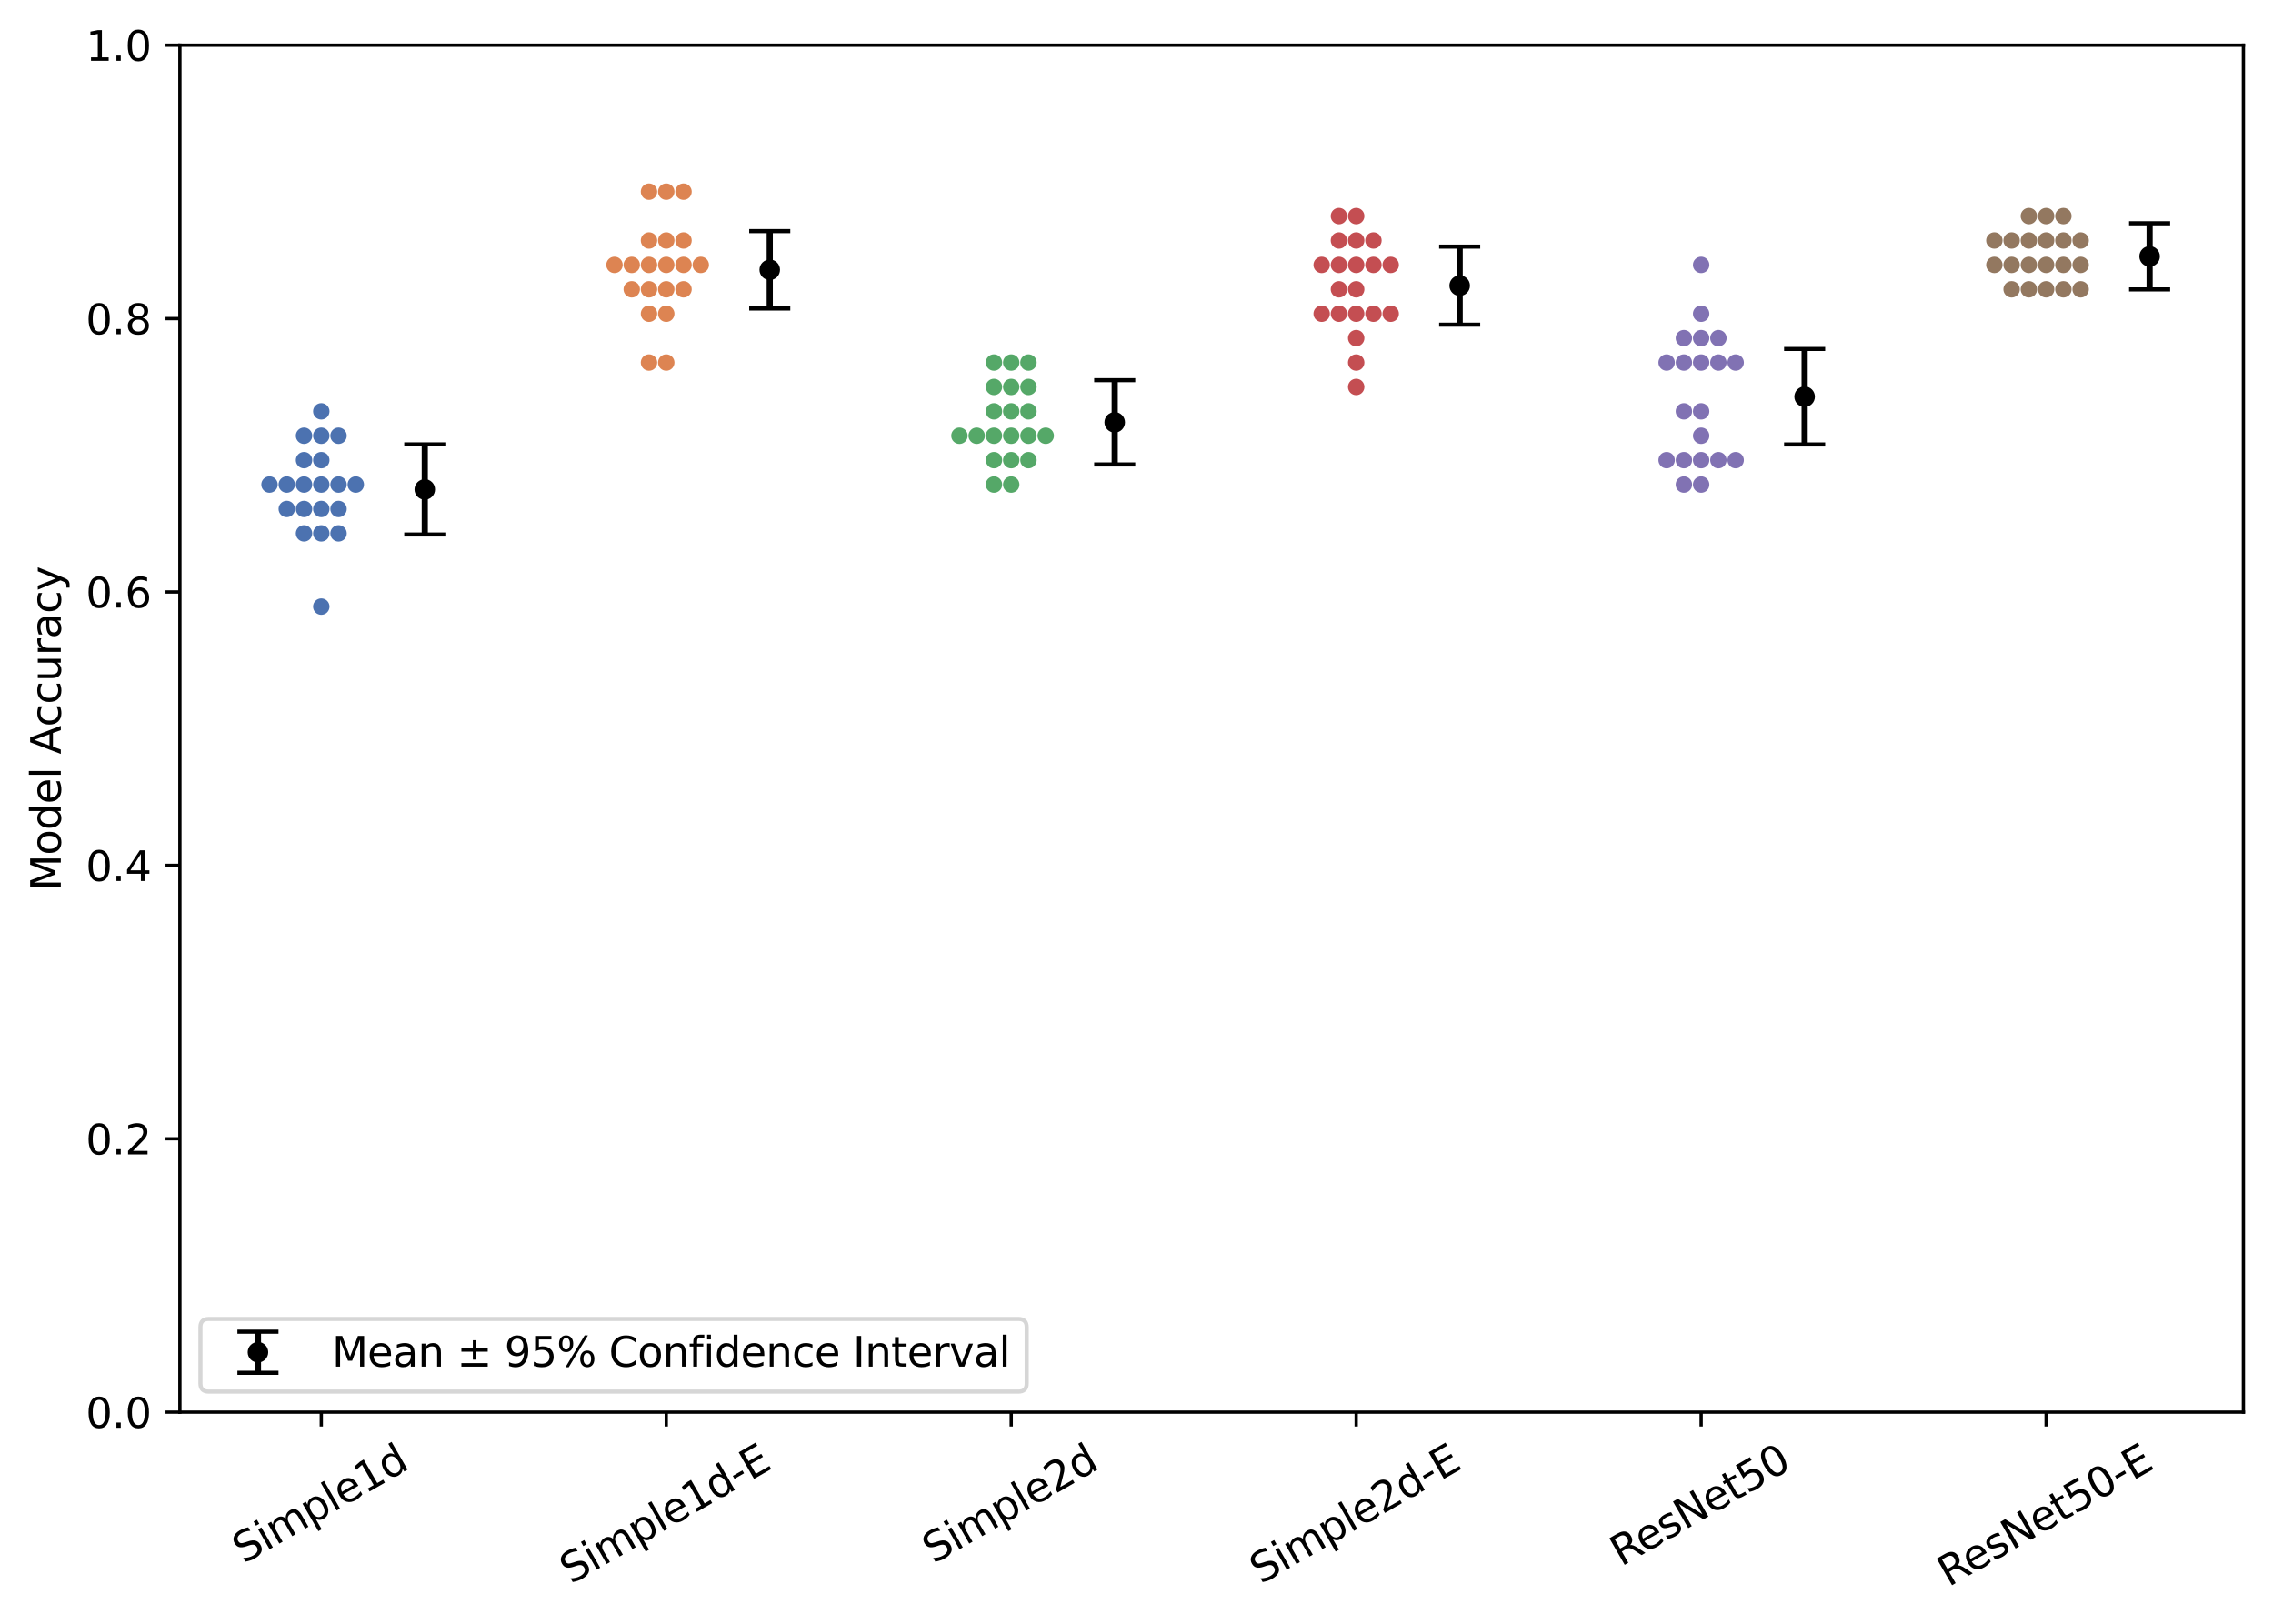 <?xml version="1.0" encoding="utf-8" standalone="no"?>
<!DOCTYPE svg PUBLIC "-//W3C//DTD SVG 1.1//EN"
  "http://www.w3.org/Graphics/SVG/1.1/DTD/svg11.dtd">
<svg xmlns:xlink="http://www.w3.org/1999/xlink" width="553.181pt" height="395.254pt" viewBox="0 0 553.181 395.254" xmlns="http://www.w3.org/2000/svg" version="1.1">
 <defs>
  <style type="text/css">*{stroke-linejoin: round; stroke-linecap: butt}</style>
 </defs>
 <g id="figure_1">
  <g id="patch_1">
   <path d="M 0 395.254 
L 553.181 395.254 
L 553.181 0 
L 0 0 
z
" style="fill: #ffffff"/>
  </g>
  <g id="axes_1">
   <g id="patch_2">
    <path d="M 43.781 343.639 
L 545.981 343.639 
L 545.981 10.999 
L 43.781 10.999 
z
" style="fill: #ffffff"/>
   </g>
   <g id="matplotlib.axis_1">
    <g id="xtick_1">
     <g id="line2d_1">
      <defs>
       <path id="m51135900d8" d="M 0 0 
L 0 3.5 
" style="stroke: #000000; stroke-width: 0.8"/>
      </defs>
      <g>
       <use xlink:href="#m51135900d8" x="78.194" y="343.639" style="stroke: #000000; stroke-width: 0.8"/>
      </g>
     </g>
     <g id="text_1">
      <!-- Simple1d -->
      <g transform="translate(59.283 380.649) rotate(-30) scale(0.1 -0.1)">
       <defs>
        <path id="DejaVuSans-53" d="M 3425 4513 
L 3425 3897 
Q 3066 4069 2747 4153 
Q 2428 4238 2131 4238 
Q 1616 4238 1336 4038 
Q 1056 3838 1056 3469 
Q 1056 3159 1242 3001 
Q 1428 2844 1947 2747 
L 2328 2669 
Q 3034 2534 3370 2195 
Q 3706 1856 3706 1288 
Q 3706 609 3251 259 
Q 2797 -91 1919 -91 
Q 1588 -91 1214 -16 
Q 841 59 441 206 
L 441 856 
Q 825 641 1194 531 
Q 1563 422 1919 422 
Q 2459 422 2753 634 
Q 3047 847 3047 1241 
Q 3047 1584 2836 1778 
Q 2625 1972 2144 2069 
L 1759 2144 
Q 1053 2284 737 2584 
Q 422 2884 422 3419 
Q 422 4038 858 4394 
Q 1294 4750 2059 4750 
Q 2388 4750 2728 4690 
Q 3069 4631 3425 4513 
z
" transform="scale(0.016)"/>
        <path id="DejaVuSans-69" d="M 603 3500 
L 1178 3500 
L 1178 0 
L 603 0 
L 603 3500 
z
M 603 4863 
L 1178 4863 
L 1178 4134 
L 603 4134 
L 603 4863 
z
" transform="scale(0.016)"/>
        <path id="DejaVuSans-6d" d="M 3328 2828 
Q 3544 3216 3844 3400 
Q 4144 3584 4550 3584 
Q 5097 3584 5394 3201 
Q 5691 2819 5691 2113 
L 5691 0 
L 5113 0 
L 5113 2094 
Q 5113 2597 4934 2840 
Q 4756 3084 4391 3084 
Q 3944 3084 3684 2787 
Q 3425 2491 3425 1978 
L 3425 0 
L 2847 0 
L 2847 2094 
Q 2847 2600 2669 2842 
Q 2491 3084 2119 3084 
Q 1678 3084 1418 2786 
Q 1159 2488 1159 1978 
L 1159 0 
L 581 0 
L 581 3500 
L 1159 3500 
L 1159 2956 
Q 1356 3278 1631 3431 
Q 1906 3584 2284 3584 
Q 2666 3584 2933 3390 
Q 3200 3197 3328 2828 
z
" transform="scale(0.016)"/>
        <path id="DejaVuSans-70" d="M 1159 525 
L 1159 -1331 
L 581 -1331 
L 581 3500 
L 1159 3500 
L 1159 2969 
Q 1341 3281 1617 3432 
Q 1894 3584 2278 3584 
Q 2916 3584 3314 3078 
Q 3713 2572 3713 1747 
Q 3713 922 3314 415 
Q 2916 -91 2278 -91 
Q 1894 -91 1617 61 
Q 1341 213 1159 525 
z
M 3116 1747 
Q 3116 2381 2855 2742 
Q 2594 3103 2138 3103 
Q 1681 3103 1420 2742 
Q 1159 2381 1159 1747 
Q 1159 1113 1420 752 
Q 1681 391 2138 391 
Q 2594 391 2855 752 
Q 3116 1113 3116 1747 
z
" transform="scale(0.016)"/>
        <path id="DejaVuSans-6c" d="M 603 4863 
L 1178 4863 
L 1178 0 
L 603 0 
L 603 4863 
z
" transform="scale(0.016)"/>
        <path id="DejaVuSans-65" d="M 3597 1894 
L 3597 1613 
L 953 1613 
Q 991 1019 1311 708 
Q 1631 397 2203 397 
Q 2534 397 2845 478 
Q 3156 559 3463 722 
L 3463 178 
Q 3153 47 2828 -22 
Q 2503 -91 2169 -91 
Q 1331 -91 842 396 
Q 353 884 353 1716 
Q 353 2575 817 3079 
Q 1281 3584 2069 3584 
Q 2775 3584 3186 3129 
Q 3597 2675 3597 1894 
z
M 3022 2063 
Q 3016 2534 2758 2815 
Q 2500 3097 2075 3097 
Q 1594 3097 1305 2825 
Q 1016 2553 972 2059 
L 3022 2063 
z
" transform="scale(0.016)"/>
        <path id="DejaVuSans-31" d="M 794 531 
L 1825 531 
L 1825 4091 
L 703 3866 
L 703 4441 
L 1819 4666 
L 2450 4666 
L 2450 531 
L 3481 531 
L 3481 0 
L 794 0 
L 794 531 
z
" transform="scale(0.016)"/>
        <path id="DejaVuSans-64" d="M 2906 2969 
L 2906 4863 
L 3481 4863 
L 3481 0 
L 2906 0 
L 2906 525 
Q 2725 213 2448 61 
Q 2172 -91 1784 -91 
Q 1150 -91 751 415 
Q 353 922 353 1747 
Q 353 2572 751 3078 
Q 1150 3584 1784 3584 
Q 2172 3584 2448 3432 
Q 2725 3281 2906 2969 
z
M 947 1747 
Q 947 1113 1208 752 
Q 1469 391 1925 391 
Q 2381 391 2643 752 
Q 2906 1113 2906 1747 
Q 2906 2381 2643 2742 
Q 2381 3103 1925 3103 
Q 1469 3103 1208 2742 
Q 947 2381 947 1747 
z
" transform="scale(0.016)"/>
       </defs>
       <use xlink:href="#DejaVuSans-53"/>
       <use xlink:href="#DejaVuSans-69" transform="translate(63.477 0)"/>
       <use xlink:href="#DejaVuSans-6d" transform="translate(91.26 0)"/>
       <use xlink:href="#DejaVuSans-70" transform="translate(188.672 0)"/>
       <use xlink:href="#DejaVuSans-6c" transform="translate(252.148 0)"/>
       <use xlink:href="#DejaVuSans-65" transform="translate(279.932 0)"/>
       <use xlink:href="#DejaVuSans-31" transform="translate(341.455 0)"/>
       <use xlink:href="#DejaVuSans-64" transform="translate(405.078 0)"/>
      </g>
     </g>
    </g>
    <g id="xtick_2">
     <g id="line2d_2">
      <g>
       <use xlink:href="#m51135900d8" x="162.148" y="343.639" style="stroke: #000000; stroke-width: 0.8"/>
      </g>
     </g>
     <g id="text_2">
      <!-- Simple1d-E -->
      <g transform="translate(138.94 385.612) rotate(-30) scale(0.1 -0.1)">
       <defs>
        <path id="DejaVuSans-2d" d="M 313 2009 
L 1997 2009 
L 1997 1497 
L 313 1497 
L 313 2009 
z
" transform="scale(0.016)"/>
        <path id="DejaVuSans-45" d="M 628 4666 
L 3578 4666 
L 3578 4134 
L 1259 4134 
L 1259 2753 
L 3481 2753 
L 3481 2222 
L 1259 2222 
L 1259 531 
L 3634 531 
L 3634 0 
L 628 0 
L 628 4666 
z
" transform="scale(0.016)"/>
       </defs>
       <use xlink:href="#DejaVuSans-53"/>
       <use xlink:href="#DejaVuSans-69" transform="translate(63.477 0)"/>
       <use xlink:href="#DejaVuSans-6d" transform="translate(91.26 0)"/>
       <use xlink:href="#DejaVuSans-70" transform="translate(188.672 0)"/>
       <use xlink:href="#DejaVuSans-6c" transform="translate(252.148 0)"/>
       <use xlink:href="#DejaVuSans-65" transform="translate(279.932 0)"/>
       <use xlink:href="#DejaVuSans-31" transform="translate(341.455 0)"/>
       <use xlink:href="#DejaVuSans-64" transform="translate(405.078 0)"/>
       <use xlink:href="#DejaVuSans-2d" transform="translate(468.555 0)"/>
       <use xlink:href="#DejaVuSans-45" transform="translate(504.639 0)"/>
      </g>
     </g>
    </g>
    <g id="xtick_3">
     <g id="line2d_3">
      <g>
       <use xlink:href="#m51135900d8" x="246.103" y="343.639" style="stroke: #000000; stroke-width: 0.8"/>
      </g>
     </g>
     <g id="text_3">
      <!-- Simple2d -->
      <g transform="translate(227.193 380.649) rotate(-30) scale(0.1 -0.1)">
       <defs>
        <path id="DejaVuSans-32" d="M 1228 531 
L 3431 531 
L 3431 0 
L 469 0 
L 469 531 
Q 828 903 1448 1529 
Q 2069 2156 2228 2338 
Q 2531 2678 2651 2914 
Q 2772 3150 2772 3378 
Q 2772 3750 2511 3984 
Q 2250 4219 1831 4219 
Q 1534 4219 1204 4116 
Q 875 4013 500 3803 
L 500 4441 
Q 881 4594 1212 4672 
Q 1544 4750 1819 4750 
Q 2544 4750 2975 4387 
Q 3406 4025 3406 3419 
Q 3406 3131 3298 2873 
Q 3191 2616 2906 2266 
Q 2828 2175 2409 1742 
Q 1991 1309 1228 531 
z
" transform="scale(0.016)"/>
       </defs>
       <use xlink:href="#DejaVuSans-53"/>
       <use xlink:href="#DejaVuSans-69" transform="translate(63.477 0)"/>
       <use xlink:href="#DejaVuSans-6d" transform="translate(91.26 0)"/>
       <use xlink:href="#DejaVuSans-70" transform="translate(188.672 0)"/>
       <use xlink:href="#DejaVuSans-6c" transform="translate(252.148 0)"/>
       <use xlink:href="#DejaVuSans-65" transform="translate(279.932 0)"/>
       <use xlink:href="#DejaVuSans-32" transform="translate(341.455 0)"/>
       <use xlink:href="#DejaVuSans-64" transform="translate(405.078 0)"/>
      </g>
     </g>
    </g>
    <g id="xtick_4">
     <g id="line2d_4">
      <g>
       <use xlink:href="#m51135900d8" x="330.058" y="343.639" style="stroke: #000000; stroke-width: 0.8"/>
      </g>
     </g>
     <g id="text_4">
      <!-- Simple2d-E -->
      <g transform="translate(306.849 385.612) rotate(-30) scale(0.1 -0.1)">
       <use xlink:href="#DejaVuSans-53"/>
       <use xlink:href="#DejaVuSans-69" transform="translate(63.477 0)"/>
       <use xlink:href="#DejaVuSans-6d" transform="translate(91.26 0)"/>
       <use xlink:href="#DejaVuSans-70" transform="translate(188.672 0)"/>
       <use xlink:href="#DejaVuSans-6c" transform="translate(252.148 0)"/>
       <use xlink:href="#DejaVuSans-65" transform="translate(279.932 0)"/>
       <use xlink:href="#DejaVuSans-32" transform="translate(341.455 0)"/>
       <use xlink:href="#DejaVuSans-64" transform="translate(405.078 0)"/>
       <use xlink:href="#DejaVuSans-2d" transform="translate(468.555 0)"/>
       <use xlink:href="#DejaVuSans-45" transform="translate(504.639 0)"/>
      </g>
     </g>
    </g>
    <g id="xtick_5">
     <g id="line2d_5">
      <g>
       <use xlink:href="#m51135900d8" x="414.013" y="343.639" style="stroke: #000000; stroke-width: 0.8"/>
      </g>
     </g>
     <g id="text_5">
      <!-- ResNet50 -->
      <g transform="translate(394.547 381.29) rotate(-30) scale(0.1 -0.1)">
       <defs>
        <path id="DejaVuSans-52" d="M 2841 2188 
Q 3044 2119 3236 1894 
Q 3428 1669 3622 1275 
L 4263 0 
L 3584 0 
L 2988 1197 
Q 2756 1666 2539 1819 
Q 2322 1972 1947 1972 
L 1259 1972 
L 1259 0 
L 628 0 
L 628 4666 
L 2053 4666 
Q 2853 4666 3247 4331 
Q 3641 3997 3641 3322 
Q 3641 2881 3436 2590 
Q 3231 2300 2841 2188 
z
M 1259 4147 
L 1259 2491 
L 2053 2491 
Q 2509 2491 2742 2702 
Q 2975 2913 2975 3322 
Q 2975 3731 2742 3939 
Q 2509 4147 2053 4147 
L 1259 4147 
z
" transform="scale(0.016)"/>
        <path id="DejaVuSans-73" d="M 2834 3397 
L 2834 2853 
Q 2591 2978 2328 3040 
Q 2066 3103 1784 3103 
Q 1356 3103 1142 2972 
Q 928 2841 928 2578 
Q 928 2378 1081 2264 
Q 1234 2150 1697 2047 
L 1894 2003 
Q 2506 1872 2764 1633 
Q 3022 1394 3022 966 
Q 3022 478 2636 193 
Q 2250 -91 1575 -91 
Q 1294 -91 989 -36 
Q 684 19 347 128 
L 347 722 
Q 666 556 975 473 
Q 1284 391 1588 391 
Q 1994 391 2212 530 
Q 2431 669 2431 922 
Q 2431 1156 2273 1281 
Q 2116 1406 1581 1522 
L 1381 1569 
Q 847 1681 609 1914 
Q 372 2147 372 2553 
Q 372 3047 722 3315 
Q 1072 3584 1716 3584 
Q 2034 3584 2315 3537 
Q 2597 3491 2834 3397 
z
" transform="scale(0.016)"/>
        <path id="DejaVuSans-4e" d="M 628 4666 
L 1478 4666 
L 3547 763 
L 3547 4666 
L 4159 4666 
L 4159 0 
L 3309 0 
L 1241 3903 
L 1241 0 
L 628 0 
L 628 4666 
z
" transform="scale(0.016)"/>
        <path id="DejaVuSans-74" d="M 1172 4494 
L 1172 3500 
L 2356 3500 
L 2356 3053 
L 1172 3053 
L 1172 1153 
Q 1172 725 1289 603 
Q 1406 481 1766 481 
L 2356 481 
L 2356 0 
L 1766 0 
Q 1100 0 847 248 
Q 594 497 594 1153 
L 594 3053 
L 172 3053 
L 172 3500 
L 594 3500 
L 594 4494 
L 1172 4494 
z
" transform="scale(0.016)"/>
        <path id="DejaVuSans-35" d="M 691 4666 
L 3169 4666 
L 3169 4134 
L 1269 4134 
L 1269 2991 
Q 1406 3038 1543 3061 
Q 1681 3084 1819 3084 
Q 2600 3084 3056 2656 
Q 3513 2228 3513 1497 
Q 3513 744 3044 326 
Q 2575 -91 1722 -91 
Q 1428 -91 1123 -41 
Q 819 9 494 109 
L 494 744 
Q 775 591 1075 516 
Q 1375 441 1709 441 
Q 2250 441 2565 725 
Q 2881 1009 2881 1497 
Q 2881 1984 2565 2268 
Q 2250 2553 1709 2553 
Q 1456 2553 1204 2497 
Q 953 2441 691 2322 
L 691 4666 
z
" transform="scale(0.016)"/>
        <path id="DejaVuSans-30" d="M 2034 4250 
Q 1547 4250 1301 3770 
Q 1056 3291 1056 2328 
Q 1056 1369 1301 889 
Q 1547 409 2034 409 
Q 2525 409 2770 889 
Q 3016 1369 3016 2328 
Q 3016 3291 2770 3770 
Q 2525 4250 2034 4250 
z
M 2034 4750 
Q 2819 4750 3233 4129 
Q 3647 3509 3647 2328 
Q 3647 1150 3233 529 
Q 2819 -91 2034 -91 
Q 1250 -91 836 529 
Q 422 1150 422 2328 
Q 422 3509 836 4129 
Q 1250 4750 2034 4750 
z
" transform="scale(0.016)"/>
       </defs>
       <use xlink:href="#DejaVuSans-52"/>
       <use xlink:href="#DejaVuSans-65" transform="translate(64.982 0)"/>
       <use xlink:href="#DejaVuSans-73" transform="translate(126.506 0)"/>
       <use xlink:href="#DejaVuSans-4e" transform="translate(178.605 0)"/>
       <use xlink:href="#DejaVuSans-65" transform="translate(253.41 0)"/>
       <use xlink:href="#DejaVuSans-74" transform="translate(314.934 0)"/>
       <use xlink:href="#DejaVuSans-35" transform="translate(354.143 0)"/>
       <use xlink:href="#DejaVuSans-30" transform="translate(417.766 0)"/>
      </g>
     </g>
    </g>
    <g id="xtick_6">
     <g id="line2d_6">
      <g>
       <use xlink:href="#m51135900d8" x="497.968" y="343.639" style="stroke: #000000; stroke-width: 0.8"/>
      </g>
     </g>
     <g id="text_6">
      <!-- ResNet50-E -->
      <g transform="translate(474.203 386.253) rotate(-30) scale(0.1 -0.1)">
       <use xlink:href="#DejaVuSans-52"/>
       <use xlink:href="#DejaVuSans-65" transform="translate(64.982 0)"/>
       <use xlink:href="#DejaVuSans-73" transform="translate(126.506 0)"/>
       <use xlink:href="#DejaVuSans-4e" transform="translate(178.605 0)"/>
       <use xlink:href="#DejaVuSans-65" transform="translate(253.41 0)"/>
       <use xlink:href="#DejaVuSans-74" transform="translate(314.934 0)"/>
       <use xlink:href="#DejaVuSans-35" transform="translate(354.143 0)"/>
       <use xlink:href="#DejaVuSans-30" transform="translate(417.766 0)"/>
       <use xlink:href="#DejaVuSans-2d" transform="translate(481.389 0)"/>
       <use xlink:href="#DejaVuSans-45" transform="translate(517.473 0)"/>
      </g>
     </g>
    </g>
   </g>
   <g id="matplotlib.axis_2">
    <g id="ytick_1">
     <g id="line2d_7">
      <defs>
       <path id="m964cc91391" d="M 0 0 
L -3.5 0 
" style="stroke: #000000; stroke-width: 0.8"/>
      </defs>
      <g>
       <use xlink:href="#m964cc91391" x="43.781" y="343.639" style="stroke: #000000; stroke-width: 0.8"/>
      </g>
     </g>
     <g id="text_7">
      <!-- 0.0 -->
      <g transform="translate(20.878 347.438) scale(0.1 -0.1)">
       <defs>
        <path id="DejaVuSans-2e" d="M 684 794 
L 1344 794 
L 1344 0 
L 684 0 
L 684 794 
z
" transform="scale(0.016)"/>
       </defs>
       <use xlink:href="#DejaVuSans-30"/>
       <use xlink:href="#DejaVuSans-2e" transform="translate(63.623 0)"/>
       <use xlink:href="#DejaVuSans-30" transform="translate(95.41 0)"/>
      </g>
     </g>
    </g>
    <g id="ytick_2">
     <g id="line2d_8">
      <g>
       <use xlink:href="#m964cc91391" x="43.781" y="277.111" style="stroke: #000000; stroke-width: 0.8"/>
      </g>
     </g>
     <g id="text_8">
      <!-- 0.2 -->
      <g transform="translate(20.878 280.91) scale(0.1 -0.1)">
       <use xlink:href="#DejaVuSans-30"/>
       <use xlink:href="#DejaVuSans-2e" transform="translate(63.623 0)"/>
       <use xlink:href="#DejaVuSans-32" transform="translate(95.41 0)"/>
      </g>
     </g>
    </g>
    <g id="ytick_3">
     <g id="line2d_9">
      <g>
       <use xlink:href="#m964cc91391" x="43.781" y="210.583" style="stroke: #000000; stroke-width: 0.8"/>
      </g>
     </g>
     <g id="text_9">
      <!-- 0.4 -->
      <g transform="translate(20.878 214.382) scale(0.1 -0.1)">
       <defs>
        <path id="DejaVuSans-34" d="M 2419 4116 
L 825 1625 
L 2419 1625 
L 2419 4116 
z
M 2253 4666 
L 3047 4666 
L 3047 1625 
L 3713 1625 
L 3713 1100 
L 3047 1100 
L 3047 0 
L 2419 0 
L 2419 1100 
L 313 1100 
L 313 1709 
L 2253 4666 
z
" transform="scale(0.016)"/>
       </defs>
       <use xlink:href="#DejaVuSans-30"/>
       <use xlink:href="#DejaVuSans-2e" transform="translate(63.623 0)"/>
       <use xlink:href="#DejaVuSans-34" transform="translate(95.41 0)"/>
      </g>
     </g>
    </g>
    <g id="ytick_4">
     <g id="line2d_10">
      <g>
       <use xlink:href="#m964cc91391" x="43.781" y="144.055" style="stroke: #000000; stroke-width: 0.8"/>
      </g>
     </g>
     <g id="text_10">
      <!-- 0.6 -->
      <g transform="translate(20.878 147.854) scale(0.1 -0.1)">
       <defs>
        <path id="DejaVuSans-36" d="M 2113 2584 
Q 1688 2584 1439 2293 
Q 1191 2003 1191 1497 
Q 1191 994 1439 701 
Q 1688 409 2113 409 
Q 2538 409 2786 701 
Q 3034 994 3034 1497 
Q 3034 2003 2786 2293 
Q 2538 2584 2113 2584 
z
M 3366 4563 
L 3366 3988 
Q 3128 4100 2886 4159 
Q 2644 4219 2406 4219 
Q 1781 4219 1451 3797 
Q 1122 3375 1075 2522 
Q 1259 2794 1537 2939 
Q 1816 3084 2150 3084 
Q 2853 3084 3261 2657 
Q 3669 2231 3669 1497 
Q 3669 778 3244 343 
Q 2819 -91 2113 -91 
Q 1303 -91 875 529 
Q 447 1150 447 2328 
Q 447 3434 972 4092 
Q 1497 4750 2381 4750 
Q 2619 4750 2861 4703 
Q 3103 4656 3366 4563 
z
" transform="scale(0.016)"/>
       </defs>
       <use xlink:href="#DejaVuSans-30"/>
       <use xlink:href="#DejaVuSans-2e" transform="translate(63.623 0)"/>
       <use xlink:href="#DejaVuSans-36" transform="translate(95.41 0)"/>
      </g>
     </g>
    </g>
    <g id="ytick_5">
     <g id="line2d_11">
      <g>
       <use xlink:href="#m964cc91391" x="43.781" y="77.527" style="stroke: #000000; stroke-width: 0.8"/>
      </g>
     </g>
     <g id="text_11">
      <!-- 0.8 -->
      <g transform="translate(20.878 81.326) scale(0.1 -0.1)">
       <defs>
        <path id="DejaVuSans-38" d="M 2034 2216 
Q 1584 2216 1326 1975 
Q 1069 1734 1069 1313 
Q 1069 891 1326 650 
Q 1584 409 2034 409 
Q 2484 409 2743 651 
Q 3003 894 3003 1313 
Q 3003 1734 2745 1975 
Q 2488 2216 2034 2216 
z
M 1403 2484 
Q 997 2584 770 2862 
Q 544 3141 544 3541 
Q 544 4100 942 4425 
Q 1341 4750 2034 4750 
Q 2731 4750 3128 4425 
Q 3525 4100 3525 3541 
Q 3525 3141 3298 2862 
Q 3072 2584 2669 2484 
Q 3125 2378 3379 2068 
Q 3634 1759 3634 1313 
Q 3634 634 3220 271 
Q 2806 -91 2034 -91 
Q 1263 -91 848 271 
Q 434 634 434 1313 
Q 434 1759 690 2068 
Q 947 2378 1403 2484 
z
M 1172 3481 
Q 1172 3119 1398 2916 
Q 1625 2713 2034 2713 
Q 2441 2713 2670 2916 
Q 2900 3119 2900 3481 
Q 2900 3844 2670 4047 
Q 2441 4250 2034 4250 
Q 1625 4250 1398 4047 
Q 1172 3844 1172 3481 
z
" transform="scale(0.016)"/>
       </defs>
       <use xlink:href="#DejaVuSans-30"/>
       <use xlink:href="#DejaVuSans-2e" transform="translate(63.623 0)"/>
       <use xlink:href="#DejaVuSans-38" transform="translate(95.41 0)"/>
      </g>
     </g>
    </g>
    <g id="ytick_6">
     <g id="line2d_12">
      <g>
       <use xlink:href="#m964cc91391" x="43.781" y="10.999" style="stroke: #000000; stroke-width: 0.8"/>
      </g>
     </g>
     <g id="text_12">
      <!-- 1.0 -->
      <g transform="translate(20.878 14.798) scale(0.1 -0.1)">
       <use xlink:href="#DejaVuSans-31"/>
       <use xlink:href="#DejaVuSans-2e" transform="translate(63.623 0)"/>
       <use xlink:href="#DejaVuSans-30" transform="translate(95.41 0)"/>
      </g>
     </g>
    </g>
    <g id="text_13">
     <!-- Model Accuracy -->
     <g transform="translate(14.798 216.75) rotate(-90) scale(0.1 -0.1)">
      <defs>
       <path id="DejaVuSans-4d" d="M 628 4666 
L 1569 4666 
L 2759 1491 
L 3956 4666 
L 4897 4666 
L 4897 0 
L 4281 0 
L 4281 4097 
L 3078 897 
L 2444 897 
L 1241 4097 
L 1241 0 
L 628 0 
L 628 4666 
z
" transform="scale(0.016)"/>
       <path id="DejaVuSans-6f" d="M 1959 3097 
Q 1497 3097 1228 2736 
Q 959 2375 959 1747 
Q 959 1119 1226 758 
Q 1494 397 1959 397 
Q 2419 397 2687 759 
Q 2956 1122 2956 1747 
Q 2956 2369 2687 2733 
Q 2419 3097 1959 3097 
z
M 1959 3584 
Q 2709 3584 3137 3096 
Q 3566 2609 3566 1747 
Q 3566 888 3137 398 
Q 2709 -91 1959 -91 
Q 1206 -91 779 398 
Q 353 888 353 1747 
Q 353 2609 779 3096 
Q 1206 3584 1959 3584 
z
" transform="scale(0.016)"/>
       <path id="DejaVuSans-20" transform="scale(0.016)"/>
       <path id="DejaVuSans-41" d="M 2188 4044 
L 1331 1722 
L 3047 1722 
L 2188 4044 
z
M 1831 4666 
L 2547 4666 
L 4325 0 
L 3669 0 
L 3244 1197 
L 1141 1197 
L 716 0 
L 50 0 
L 1831 4666 
z
" transform="scale(0.016)"/>
       <path id="DejaVuSans-63" d="M 3122 3366 
L 3122 2828 
Q 2878 2963 2633 3030 
Q 2388 3097 2138 3097 
Q 1578 3097 1268 2742 
Q 959 2388 959 1747 
Q 959 1106 1268 751 
Q 1578 397 2138 397 
Q 2388 397 2633 464 
Q 2878 531 3122 666 
L 3122 134 
Q 2881 22 2623 -34 
Q 2366 -91 2075 -91 
Q 1284 -91 818 406 
Q 353 903 353 1747 
Q 353 2603 823 3093 
Q 1294 3584 2113 3584 
Q 2378 3584 2631 3529 
Q 2884 3475 3122 3366 
z
" transform="scale(0.016)"/>
       <path id="DejaVuSans-75" d="M 544 1381 
L 544 3500 
L 1119 3500 
L 1119 1403 
Q 1119 906 1312 657 
Q 1506 409 1894 409 
Q 2359 409 2629 706 
Q 2900 1003 2900 1516 
L 2900 3500 
L 3475 3500 
L 3475 0 
L 2900 0 
L 2900 538 
Q 2691 219 2414 64 
Q 2138 -91 1772 -91 
Q 1169 -91 856 284 
Q 544 659 544 1381 
z
M 1991 3584 
L 1991 3584 
z
" transform="scale(0.016)"/>
       <path id="DejaVuSans-72" d="M 2631 2963 
Q 2534 3019 2420 3045 
Q 2306 3072 2169 3072 
Q 1681 3072 1420 2755 
Q 1159 2438 1159 1844 
L 1159 0 
L 581 0 
L 581 3500 
L 1159 3500 
L 1159 2956 
Q 1341 3275 1631 3429 
Q 1922 3584 2338 3584 
Q 2397 3584 2469 3576 
Q 2541 3569 2628 3553 
L 2631 2963 
z
" transform="scale(0.016)"/>
       <path id="DejaVuSans-61" d="M 2194 1759 
Q 1497 1759 1228 1600 
Q 959 1441 959 1056 
Q 959 750 1161 570 
Q 1363 391 1709 391 
Q 2188 391 2477 730 
Q 2766 1069 2766 1631 
L 2766 1759 
L 2194 1759 
z
M 3341 1997 
L 3341 0 
L 2766 0 
L 2766 531 
Q 2569 213 2275 61 
Q 1981 -91 1556 -91 
Q 1019 -91 701 211 
Q 384 513 384 1019 
Q 384 1609 779 1909 
Q 1175 2209 1959 2209 
L 2766 2209 
L 2766 2266 
Q 2766 2663 2505 2880 
Q 2244 3097 1772 3097 
Q 1472 3097 1187 3025 
Q 903 2953 641 2809 
L 641 3341 
Q 956 3463 1253 3523 
Q 1550 3584 1831 3584 
Q 2591 3584 2966 3190 
Q 3341 2797 3341 1997 
z
" transform="scale(0.016)"/>
       <path id="DejaVuSans-79" d="M 2059 -325 
Q 1816 -950 1584 -1140 
Q 1353 -1331 966 -1331 
L 506 -1331 
L 506 -850 
L 844 -850 
Q 1081 -850 1212 -737 
Q 1344 -625 1503 -206 
L 1606 56 
L 191 3500 
L 800 3500 
L 1894 763 
L 2988 3500 
L 3597 3500 
L 2059 -325 
z
" transform="scale(0.016)"/>
      </defs>
      <use xlink:href="#DejaVuSans-4d"/>
      <use xlink:href="#DejaVuSans-6f" transform="translate(86.279 0)"/>
      <use xlink:href="#DejaVuSans-64" transform="translate(147.461 0)"/>
      <use xlink:href="#DejaVuSans-65" transform="translate(210.938 0)"/>
      <use xlink:href="#DejaVuSans-6c" transform="translate(272.461 0)"/>
      <use xlink:href="#DejaVuSans-20" transform="translate(300.244 0)"/>
      <use xlink:href="#DejaVuSans-41" transform="translate(332.031 0)"/>
      <use xlink:href="#DejaVuSans-63" transform="translate(398.689 0)"/>
      <use xlink:href="#DejaVuSans-63" transform="translate(453.67 0)"/>
      <use xlink:href="#DejaVuSans-75" transform="translate(508.65 0)"/>
      <use xlink:href="#DejaVuSans-72" transform="translate(572.029 0)"/>
      <use xlink:href="#DejaVuSans-61" transform="translate(613.143 0)"/>
      <use xlink:href="#DejaVuSans-63" transform="translate(674.422 0)"/>
      <use xlink:href="#DejaVuSans-79" transform="translate(729.402 0)"/>
     </g>
    </g>
   </g>
   <g id="LineCollection_1">
    <path d="M 103.38 130.071 
L 103.38 108.143 
" clip-path="url(#p4a73e6a11b)" style="fill: none; stroke: #000000; stroke-width: 1.5"/>
   </g>
   <g id="line2d_13">
    <defs>
     <path id="mc33cb0a3e6" d="M 5 0 
L -5 -0 
" style="stroke: #000000"/>
    </defs>
    <g clip-path="url(#p4a73e6a11b)">
     <use xlink:href="#mc33cb0a3e6" x="103.38" y="130.071" style="stroke: #000000"/>
    </g>
   </g>
   <g id="line2d_14">
    <g clip-path="url(#p4a73e6a11b)">
     <use xlink:href="#mc33cb0a3e6" x="103.38" y="108.143" style="stroke: #000000"/>
    </g>
   </g>
   <g id="LineCollection_2">
    <path d="M 187.335 75.065 
L 187.335 56.23 
" clip-path="url(#p4a73e6a11b)" style="fill: none; stroke: #000000; stroke-width: 1.5"/>
   </g>
   <g id="line2d_15">
    <g clip-path="url(#p4a73e6a11b)">
     <use xlink:href="#mc33cb0a3e6" x="187.335" y="75.065" style="stroke: #000000"/>
    </g>
   </g>
   <g id="line2d_16">
    <g clip-path="url(#p4a73e6a11b)">
     <use xlink:href="#mc33cb0a3e6" x="187.335" y="56.23" style="stroke: #000000"/>
    </g>
   </g>
   <g id="LineCollection_3">
    <path d="M 271.29 113.031 
L 271.29 92.514 
" clip-path="url(#p4a73e6a11b)" style="fill: none; stroke: #000000; stroke-width: 1.5"/>
   </g>
   <g id="line2d_17">
    <g clip-path="url(#p4a73e6a11b)">
     <use xlink:href="#mc33cb0a3e6" x="271.29" y="113.031" style="stroke: #000000"/>
    </g>
   </g>
   <g id="line2d_18">
    <g clip-path="url(#p4a73e6a11b)">
     <use xlink:href="#mc33cb0a3e6" x="271.29" y="92.514" style="stroke: #000000"/>
    </g>
   </g>
   <g id="LineCollection_4">
    <path d="M 355.244 79.003 
L 355.244 60.014 
" clip-path="url(#p4a73e6a11b)" style="fill: none; stroke: #000000; stroke-width: 1.5"/>
   </g>
   <g id="line2d_19">
    <g clip-path="url(#p4a73e6a11b)">
     <use xlink:href="#mc33cb0a3e6" x="355.244" y="79.003" style="stroke: #000000"/>
    </g>
   </g>
   <g id="line2d_20">
    <g clip-path="url(#p4a73e6a11b)">
     <use xlink:href="#mc33cb0a3e6" x="355.244" y="60.014" style="stroke: #000000"/>
    </g>
   </g>
   <g id="LineCollection_5">
    <path d="M 439.199 108.153 
L 439.199 84.917 
" clip-path="url(#p4a73e6a11b)" style="fill: none; stroke: #000000; stroke-width: 1.5"/>
   </g>
   <g id="line2d_21">
    <g clip-path="url(#p4a73e6a11b)">
     <use xlink:href="#mc33cb0a3e6" x="439.199" y="108.153" style="stroke: #000000"/>
    </g>
   </g>
   <g id="line2d_22">
    <g clip-path="url(#p4a73e6a11b)">
     <use xlink:href="#mc33cb0a3e6" x="439.199" y="84.917" style="stroke: #000000"/>
    </g>
   </g>
   <g id="LineCollection_6">
    <path d="M 523.154 70.426 
L 523.154 54.334 
" clip-path="url(#p4a73e6a11b)" style="fill: none; stroke: #000000; stroke-width: 1.5"/>
   </g>
   <g id="line2d_23">
    <g clip-path="url(#p4a73e6a11b)">
     <use xlink:href="#mc33cb0a3e6" x="523.154" y="70.426" style="stroke: #000000"/>
    </g>
   </g>
   <g id="line2d_24">
    <g clip-path="url(#p4a73e6a11b)">
     <use xlink:href="#mc33cb0a3e6" x="523.154" y="54.334" style="stroke: #000000"/>
    </g>
   </g>
   <g id="line2d_25">
    <defs>
     <path id="m475bb52bec" d="M 0 2 
C 0.53 2 1.039 1.789 1.414 1.414 
C 1.789 1.039 2 0.53 2 0 
C 2 -0.53 1.789 -1.039 1.414 -1.414 
C 1.039 -1.789 0.53 -2 0 -2 
C -0.53 -2 -1.039 -1.789 -1.414 -1.414 
C -1.789 -1.039 -2 -0.53 -2 0 
C -2 0.53 -1.789 1.039 -1.414 1.414 
C -1.039 1.789 -0.53 2 0 2 
z
" style="stroke: #000000"/>
    </defs>
    <g clip-path="url(#p4a73e6a11b)">
     <use xlink:href="#m475bb52bec" x="103.38" y="119.107" style="stroke: #000000"/>
    </g>
   </g>
   <g id="line2d_26">
    <g clip-path="url(#p4a73e6a11b)">
     <use xlink:href="#m475bb52bec" x="187.335" y="65.647" style="stroke: #000000"/>
    </g>
   </g>
   <g id="line2d_27">
    <g clip-path="url(#p4a73e6a11b)">
     <use xlink:href="#m475bb52bec" x="271.29" y="102.772" style="stroke: #000000"/>
    </g>
   </g>
   <g id="line2d_28">
    <g clip-path="url(#p4a73e6a11b)">
     <use xlink:href="#m475bb52bec" x="355.244" y="69.508" style="stroke: #000000"/>
    </g>
   </g>
   <g id="line2d_29">
    <g clip-path="url(#p4a73e6a11b)">
     <use xlink:href="#m475bb52bec" x="439.199" y="96.535" style="stroke: #000000"/>
    </g>
   </g>
   <g id="line2d_30">
    <g clip-path="url(#p4a73e6a11b)">
     <use xlink:href="#m475bb52bec" x="523.154" y="62.38" style="stroke: #000000"/>
    </g>
   </g>
   <g id="patch_3">
    <path d="M 43.781 343.639 
L 43.781 10.999 
" style="fill: none; stroke: #000000; stroke-width: 0.8; stroke-linejoin: miter; stroke-linecap: square"/>
   </g>
   <g id="patch_4">
    <path d="M 545.981 343.639 
L 545.981 10.999 
" style="fill: none; stroke: #000000; stroke-width: 0.8; stroke-linejoin: miter; stroke-linecap: square"/>
   </g>
   <g id="patch_5">
    <path d="M 43.781 343.639 
L 545.981 343.639 
" style="fill: none; stroke: #000000; stroke-width: 0.8; stroke-linejoin: miter; stroke-linecap: square"/>
   </g>
   <g id="patch_6">
    <path d="M 43.781 10.999 
L 545.981 10.999 
" style="fill: none; stroke: #000000; stroke-width: 0.8; stroke-linejoin: miter; stroke-linecap: square"/>
   </g>
   <g id="PathCollection_1">
    <defs>
     <path id="C0_0_5f79750046" d="M 0 2 
C 0.53 2 1.039 1.789 1.414 1.414 
C 1.789 1.039 2 0.53 2 -0 
C 2 -0.53 1.789 -1.039 1.414 -1.414 
C 1.039 -1.789 0.53 -2 0 -2 
C -0.53 -2 -1.039 -1.789 -1.414 -1.414 
C -1.789 -1.039 -2 -0.53 -2 0 
C -2 0.53 -1.789 1.039 -1.414 1.414 
C -1.039 1.789 -0.53 2 0 2 
z
"/>
    </defs>
    <g clip-path="url(#p4a73e6a11b)">
     <use xlink:href="#C0_0_5f79750046" x="82.394" y="117.919" style="fill: #4c72b0"/>
    </g>
    <g clip-path="url(#p4a73e6a11b)">
     <use xlink:href="#C0_0_5f79750046" x="78.194" y="123.859" style="fill: #4c72b0"/>
    </g>
    <g clip-path="url(#p4a73e6a11b)">
     <use xlink:href="#C0_0_5f79750046" x="73.994" y="123.859" style="fill: #4c72b0"/>
    </g>
    <g clip-path="url(#p4a73e6a11b)">
     <use xlink:href="#C0_0_5f79750046" x="73.994" y="111.979" style="fill: #4c72b0"/>
    </g>
    <g clip-path="url(#p4a73e6a11b)">
     <use xlink:href="#C0_0_5f79750046" x="78.194" y="106.039" style="fill: #4c72b0"/>
    </g>
    <g clip-path="url(#p4a73e6a11b)">
     <use xlink:href="#C0_0_5f79750046" x="86.594" y="117.919" style="fill: #4c72b0"/>
    </g>
    <g clip-path="url(#p4a73e6a11b)">
     <use xlink:href="#C0_0_5f79750046" x="78.194" y="111.979" style="fill: #4c72b0"/>
    </g>
    <g clip-path="url(#p4a73e6a11b)">
     <use xlink:href="#C0_0_5f79750046" x="82.394" y="123.859" style="fill: #4c72b0"/>
    </g>
    <g clip-path="url(#p4a73e6a11b)">
     <use xlink:href="#C0_0_5f79750046" x="78.194" y="100.099" style="fill: #4c72b0"/>
    </g>
    <g clip-path="url(#p4a73e6a11b)">
     <use xlink:href="#C0_0_5f79750046" x="82.394" y="106.039" style="fill: #4c72b0"/>
    </g>
    <g clip-path="url(#p4a73e6a11b)">
     <use xlink:href="#C0_0_5f79750046" x="65.594" y="117.919" style="fill: #4c72b0"/>
    </g>
    <g clip-path="url(#p4a73e6a11b)">
     <use xlink:href="#C0_0_5f79750046" x="69.794" y="123.859" style="fill: #4c72b0"/>
    </g>
    <g clip-path="url(#p4a73e6a11b)">
     <use xlink:href="#C0_0_5f79750046" x="82.394" y="129.799" style="fill: #4c72b0"/>
    </g>
    <g clip-path="url(#p4a73e6a11b)">
     <use xlink:href="#C0_0_5f79750046" x="73.994" y="117.919" style="fill: #4c72b0"/>
    </g>
    <g clip-path="url(#p4a73e6a11b)">
     <use xlink:href="#C0_0_5f79750046" x="73.994" y="129.799" style="fill: #4c72b0"/>
    </g>
    <g clip-path="url(#p4a73e6a11b)">
     <use xlink:href="#C0_0_5f79750046" x="78.194" y="129.799" style="fill: #4c72b0"/>
    </g>
    <g clip-path="url(#p4a73e6a11b)">
     <use xlink:href="#C0_0_5f79750046" x="78.194" y="117.919" style="fill: #4c72b0"/>
    </g>
    <g clip-path="url(#p4a73e6a11b)">
     <use xlink:href="#C0_0_5f79750046" x="73.994" y="106.039" style="fill: #4c72b0"/>
    </g>
    <g clip-path="url(#p4a73e6a11b)">
     <use xlink:href="#C0_0_5f79750046" x="69.794" y="117.919" style="fill: #4c72b0"/>
    </g>
    <g clip-path="url(#p4a73e6a11b)">
     <use xlink:href="#C0_0_5f79750046" x="78.194" y="147.619" style="fill: #4c72b0"/>
    </g>
   </g>
   <g id="PathCollection_2">
    <defs>
     <path id="C1_0_27cc731aaf" d="M 0 2 
C 0.53 2 1.039 1.789 1.414 1.414 
C 1.789 1.039 2 0.53 2 -0 
C 2 -0.53 1.789 -1.039 1.414 -1.414 
C 1.039 -1.789 0.53 -2 0 -2 
C -0.53 -2 -1.039 -1.789 -1.414 -1.414 
C -1.789 -1.039 -2 -0.53 -2 0 
C -2 0.53 -1.789 1.039 -1.414 1.414 
C -1.039 1.789 -0.53 2 0 2 
z
"/>
    </defs>
    <g clip-path="url(#p4a73e6a11b)">
     <use xlink:href="#C1_0_27cc731aaf" x="166.348" y="46.639" style="fill: #dd8452"/>
    </g>
    <g clip-path="url(#p4a73e6a11b)">
     <use xlink:href="#C1_0_27cc731aaf" x="162.148" y="70.399" style="fill: #dd8452"/>
    </g>
    <g clip-path="url(#p4a73e6a11b)">
     <use xlink:href="#C1_0_27cc731aaf" x="157.948" y="76.339" style="fill: #dd8452"/>
    </g>
    <g clip-path="url(#p4a73e6a11b)">
     <use xlink:href="#C1_0_27cc731aaf" x="157.948" y="70.399" style="fill: #dd8452"/>
    </g>
    <g clip-path="url(#p4a73e6a11b)">
     <use xlink:href="#C1_0_27cc731aaf" x="162.148" y="88.219" style="fill: #dd8452"/>
    </g>
    <g clip-path="url(#p4a73e6a11b)">
     <use xlink:href="#C1_0_27cc731aaf" x="170.548" y="64.459" style="fill: #dd8452"/>
    </g>
    <g clip-path="url(#p4a73e6a11b)">
     <use xlink:href="#C1_0_27cc731aaf" x="157.948" y="58.519" style="fill: #dd8452"/>
    </g>
    <g clip-path="url(#p4a73e6a11b)">
     <use xlink:href="#C1_0_27cc731aaf" x="157.948" y="88.219" style="fill: #dd8452"/>
    </g>
    <g clip-path="url(#p4a73e6a11b)">
     <use xlink:href="#C1_0_27cc731aaf" x="153.748" y="64.459" style="fill: #dd8452"/>
    </g>
    <g clip-path="url(#p4a73e6a11b)">
     <use xlink:href="#C1_0_27cc731aaf" x="162.148" y="76.339" style="fill: #dd8452"/>
    </g>
    <g clip-path="url(#p4a73e6a11b)">
     <use xlink:href="#C1_0_27cc731aaf" x="149.548" y="64.459" style="fill: #dd8452"/>
    </g>
    <g clip-path="url(#p4a73e6a11b)">
     <use xlink:href="#C1_0_27cc731aaf" x="162.148" y="58.519" style="fill: #dd8452"/>
    </g>
    <g clip-path="url(#p4a73e6a11b)">
     <use xlink:href="#C1_0_27cc731aaf" x="153.748" y="70.399" style="fill: #dd8452"/>
    </g>
    <g clip-path="url(#p4a73e6a11b)">
     <use xlink:href="#C1_0_27cc731aaf" x="157.948" y="64.459" style="fill: #dd8452"/>
    </g>
    <g clip-path="url(#p4a73e6a11b)">
     <use xlink:href="#C1_0_27cc731aaf" x="157.948" y="46.639" style="fill: #dd8452"/>
    </g>
    <g clip-path="url(#p4a73e6a11b)">
     <use xlink:href="#C1_0_27cc731aaf" x="166.348" y="70.399" style="fill: #dd8452"/>
    </g>
    <g clip-path="url(#p4a73e6a11b)">
     <use xlink:href="#C1_0_27cc731aaf" x="162.148" y="64.459" style="fill: #dd8452"/>
    </g>
    <g clip-path="url(#p4a73e6a11b)">
     <use xlink:href="#C1_0_27cc731aaf" x="166.348" y="58.519" style="fill: #dd8452"/>
    </g>
    <g clip-path="url(#p4a73e6a11b)">
     <use xlink:href="#C1_0_27cc731aaf" x="162.148" y="46.639" style="fill: #dd8452"/>
    </g>
    <g clip-path="url(#p4a73e6a11b)">
     <use xlink:href="#C1_0_27cc731aaf" x="166.348" y="64.459" style="fill: #dd8452"/>
    </g>
   </g>
   <g id="PathCollection_3">
    <defs>
     <path id="C2_0_cbcc081f29" d="M 0 2 
C 0.53 2 1.039 1.789 1.414 1.414 
C 1.789 1.039 2 0.53 2 -0 
C 2 -0.53 1.789 -1.039 1.414 -1.414 
C 1.039 -1.789 0.53 -2 0 -2 
C -0.53 -2 -1.039 -1.789 -1.414 -1.414 
C -1.789 -1.039 -2 -0.53 -2 0 
C -2 0.53 -1.789 1.039 -1.414 1.414 
C -1.039 1.789 -0.53 2 0 2 
z
"/>
    </defs>
    <g clip-path="url(#p4a73e6a11b)">
     <use xlink:href="#C2_0_cbcc081f29" x="246.103" y="111.979" style="fill: #55a868"/>
    </g>
    <g clip-path="url(#p4a73e6a11b)">
     <use xlink:href="#C2_0_cbcc081f29" x="241.903" y="88.219" style="fill: #55a868"/>
    </g>
    <g clip-path="url(#p4a73e6a11b)">
     <use xlink:href="#C2_0_cbcc081f29" x="254.503" y="106.039" style="fill: #55a868"/>
    </g>
    <g clip-path="url(#p4a73e6a11b)">
     <use xlink:href="#C2_0_cbcc081f29" x="237.703" y="106.039" style="fill: #55a868"/>
    </g>
    <g clip-path="url(#p4a73e6a11b)">
     <use xlink:href="#C2_0_cbcc081f29" x="246.103" y="94.159" style="fill: #55a868"/>
    </g>
    <g clip-path="url(#p4a73e6a11b)">
     <use xlink:href="#C2_0_cbcc081f29" x="250.303" y="111.979" style="fill: #55a868"/>
    </g>
    <g clip-path="url(#p4a73e6a11b)">
     <use xlink:href="#C2_0_cbcc081f29" x="241.903" y="117.919" style="fill: #55a868"/>
    </g>
    <g clip-path="url(#p4a73e6a11b)">
     <use xlink:href="#C2_0_cbcc081f29" x="250.303" y="88.219" style="fill: #55a868"/>
    </g>
    <g clip-path="url(#p4a73e6a11b)">
     <use xlink:href="#C2_0_cbcc081f29" x="246.103" y="88.219" style="fill: #55a868"/>
    </g>
    <g clip-path="url(#p4a73e6a11b)">
     <use xlink:href="#C2_0_cbcc081f29" x="250.303" y="106.039" style="fill: #55a868"/>
    </g>
    <g clip-path="url(#p4a73e6a11b)">
     <use xlink:href="#C2_0_cbcc081f29" x="241.903" y="106.039" style="fill: #55a868"/>
    </g>
    <g clip-path="url(#p4a73e6a11b)">
     <use xlink:href="#C2_0_cbcc081f29" x="241.903" y="100.099" style="fill: #55a868"/>
    </g>
    <g clip-path="url(#p4a73e6a11b)">
     <use xlink:href="#C2_0_cbcc081f29" x="241.903" y="111.979" style="fill: #55a868"/>
    </g>
    <g clip-path="url(#p4a73e6a11b)">
     <use xlink:href="#C2_0_cbcc081f29" x="246.103" y="117.919" style="fill: #55a868"/>
    </g>
    <g clip-path="url(#p4a73e6a11b)">
     <use xlink:href="#C2_0_cbcc081f29" x="250.303" y="100.099" style="fill: #55a868"/>
    </g>
    <g clip-path="url(#p4a73e6a11b)">
     <use xlink:href="#C2_0_cbcc081f29" x="241.903" y="94.159" style="fill: #55a868"/>
    </g>
    <g clip-path="url(#p4a73e6a11b)">
     <use xlink:href="#C2_0_cbcc081f29" x="246.103" y="106.039" style="fill: #55a868"/>
    </g>
    <g clip-path="url(#p4a73e6a11b)">
     <use xlink:href="#C2_0_cbcc081f29" x="250.303" y="94.159" style="fill: #55a868"/>
    </g>
    <g clip-path="url(#p4a73e6a11b)">
     <use xlink:href="#C2_0_cbcc081f29" x="246.103" y="100.099" style="fill: #55a868"/>
    </g>
    <g clip-path="url(#p4a73e6a11b)">
     <use xlink:href="#C2_0_cbcc081f29" x="233.503" y="106.039" style="fill: #55a868"/>
    </g>
   </g>
   <g id="PathCollection_4">
    <defs>
     <path id="C3_0_2c74f191d0" d="M 0 2 
C 0.53 2 1.039 1.789 1.414 1.414 
C 1.789 1.039 2 0.53 2 -0 
C 2 -0.53 1.789 -1.039 1.414 -1.414 
C 1.039 -1.789 0.53 -2 0 -2 
C -0.53 -2 -1.039 -1.789 -1.414 -1.414 
C -1.789 -1.039 -2 -0.53 -2 0 
C -2 0.53 -1.789 1.039 -1.414 1.414 
C -1.039 1.789 -0.53 2 0 2 
z
"/>
    </defs>
    <g clip-path="url(#p4a73e6a11b)">
     <use xlink:href="#C3_0_2c74f191d0" x="325.858" y="52.579" style="fill: #c44e52"/>
    </g>
    <g clip-path="url(#p4a73e6a11b)">
     <use xlink:href="#C3_0_2c74f191d0" x="338.458" y="64.459" style="fill: #c44e52"/>
    </g>
    <g clip-path="url(#p4a73e6a11b)">
     <use xlink:href="#C3_0_2c74f191d0" x="321.658" y="64.459" style="fill: #c44e52"/>
    </g>
    <g clip-path="url(#p4a73e6a11b)">
     <use xlink:href="#C3_0_2c74f191d0" x="330.058" y="58.519" style="fill: #c44e52"/>
    </g>
    <g clip-path="url(#p4a73e6a11b)">
     <use xlink:href="#C3_0_2c74f191d0" x="330.058" y="88.219" style="fill: #c44e52"/>
    </g>
    <g clip-path="url(#p4a73e6a11b)">
     <use xlink:href="#C3_0_2c74f191d0" x="334.258" y="64.459" style="fill: #c44e52"/>
    </g>
    <g clip-path="url(#p4a73e6a11b)">
     <use xlink:href="#C3_0_2c74f191d0" x="330.058" y="52.579" style="fill: #c44e52"/>
    </g>
    <g clip-path="url(#p4a73e6a11b)">
     <use xlink:href="#C3_0_2c74f191d0" x="330.058" y="94.159" style="fill: #c44e52"/>
    </g>
    <g clip-path="url(#p4a73e6a11b)">
     <use xlink:href="#C3_0_2c74f191d0" x="325.858" y="64.459" style="fill: #c44e52"/>
    </g>
    <g clip-path="url(#p4a73e6a11b)">
     <use xlink:href="#C3_0_2c74f191d0" x="330.058" y="64.459" style="fill: #c44e52"/>
    </g>
    <g clip-path="url(#p4a73e6a11b)">
     <use xlink:href="#C3_0_2c74f191d0" x="325.858" y="70.399" style="fill: #c44e52"/>
    </g>
    <g clip-path="url(#p4a73e6a11b)">
     <use xlink:href="#C3_0_2c74f191d0" x="338.458" y="76.339" style="fill: #c44e52"/>
    </g>
    <g clip-path="url(#p4a73e6a11b)">
     <use xlink:href="#C3_0_2c74f191d0" x="330.058" y="82.279" style="fill: #c44e52"/>
    </g>
    <g clip-path="url(#p4a73e6a11b)">
     <use xlink:href="#C3_0_2c74f191d0" x="321.658" y="76.339" style="fill: #c44e52"/>
    </g>
    <g clip-path="url(#p4a73e6a11b)">
     <use xlink:href="#C3_0_2c74f191d0" x="334.258" y="76.339" style="fill: #c44e52"/>
    </g>
    <g clip-path="url(#p4a73e6a11b)">
     <use xlink:href="#C3_0_2c74f191d0" x="330.058" y="70.399" style="fill: #c44e52"/>
    </g>
    <g clip-path="url(#p4a73e6a11b)">
     <use xlink:href="#C3_0_2c74f191d0" x="325.858" y="76.339" style="fill: #c44e52"/>
    </g>
    <g clip-path="url(#p4a73e6a11b)">
     <use xlink:href="#C3_0_2c74f191d0" x="325.858" y="58.519" style="fill: #c44e52"/>
    </g>
    <g clip-path="url(#p4a73e6a11b)">
     <use xlink:href="#C3_0_2c74f191d0" x="334.258" y="58.519" style="fill: #c44e52"/>
    </g>
    <g clip-path="url(#p4a73e6a11b)">
     <use xlink:href="#C3_0_2c74f191d0" x="330.058" y="76.339" style="fill: #c44e52"/>
    </g>
   </g>
   <g id="PathCollection_5">
    <defs>
     <path id="C4_0_4e22f29ef0" d="M 0 2 
C 0.53 2 1.039 1.789 1.414 1.414 
C 1.789 1.039 2 0.53 2 -0 
C 2 -0.53 1.789 -1.039 1.414 -1.414 
C 1.039 -1.789 0.53 -2 0 -2 
C -0.53 -2 -1.039 -1.789 -1.414 -1.414 
C -1.789 -1.039 -2 -0.53 -2 0 
C -2 0.53 -1.789 1.039 -1.414 1.414 
C -1.039 1.789 -0.53 2 0 2 
z
"/>
    </defs>
    <g clip-path="url(#p4a73e6a11b)">
     <use xlink:href="#C4_0_4e22f29ef0" x="414.013" y="82.279" style="fill: #8172b3"/>
    </g>
    <g clip-path="url(#p4a73e6a11b)">
     <use xlink:href="#C4_0_4e22f29ef0" x="414.013" y="117.919" style="fill: #8172b3"/>
    </g>
    <g clip-path="url(#p4a73e6a11b)">
     <use xlink:href="#C4_0_4e22f29ef0" x="409.813" y="88.219" style="fill: #8172b3"/>
    </g>
    <g clip-path="url(#p4a73e6a11b)">
     <use xlink:href="#C4_0_4e22f29ef0" x="414.013" y="111.979" style="fill: #8172b3"/>
    </g>
    <g clip-path="url(#p4a73e6a11b)">
     <use xlink:href="#C4_0_4e22f29ef0" x="409.813" y="111.979" style="fill: #8172b3"/>
    </g>
    <g clip-path="url(#p4a73e6a11b)">
     <use xlink:href="#C4_0_4e22f29ef0" x="418.213" y="88.219" style="fill: #8172b3"/>
    </g>
    <g clip-path="url(#p4a73e6a11b)">
     <use xlink:href="#C4_0_4e22f29ef0" x="405.613" y="88.219" style="fill: #8172b3"/>
    </g>
    <g clip-path="url(#p4a73e6a11b)">
     <use xlink:href="#C4_0_4e22f29ef0" x="414.013" y="100.099" style="fill: #8172b3"/>
    </g>
    <g clip-path="url(#p4a73e6a11b)">
     <use xlink:href="#C4_0_4e22f29ef0" x="422.413" y="88.219" style="fill: #8172b3"/>
    </g>
    <g clip-path="url(#p4a73e6a11b)">
     <use xlink:href="#C4_0_4e22f29ef0" x="414.013" y="64.459" style="fill: #8172b3"/>
    </g>
    <g clip-path="url(#p4a73e6a11b)">
     <use xlink:href="#C4_0_4e22f29ef0" x="409.813" y="82.279" style="fill: #8172b3"/>
    </g>
    <g clip-path="url(#p4a73e6a11b)">
     <use xlink:href="#C4_0_4e22f29ef0" x="418.213" y="111.979" style="fill: #8172b3"/>
    </g>
    <g clip-path="url(#p4a73e6a11b)">
     <use xlink:href="#C4_0_4e22f29ef0" x="414.013" y="76.339" style="fill: #8172b3"/>
    </g>
    <g clip-path="url(#p4a73e6a11b)">
     <use xlink:href="#C4_0_4e22f29ef0" x="405.613" y="111.979" style="fill: #8172b3"/>
    </g>
    <g clip-path="url(#p4a73e6a11b)">
     <use xlink:href="#C4_0_4e22f29ef0" x="422.413" y="111.979" style="fill: #8172b3"/>
    </g>
    <g clip-path="url(#p4a73e6a11b)">
     <use xlink:href="#C4_0_4e22f29ef0" x="409.813" y="117.919" style="fill: #8172b3"/>
    </g>
    <g clip-path="url(#p4a73e6a11b)">
     <use xlink:href="#C4_0_4e22f29ef0" x="409.813" y="100.099" style="fill: #8172b3"/>
    </g>
    <g clip-path="url(#p4a73e6a11b)">
     <use xlink:href="#C4_0_4e22f29ef0" x="414.013" y="106.039" style="fill: #8172b3"/>
    </g>
    <g clip-path="url(#p4a73e6a11b)">
     <use xlink:href="#C4_0_4e22f29ef0" x="418.213" y="82.279" style="fill: #8172b3"/>
    </g>
    <g clip-path="url(#p4a73e6a11b)">
     <use xlink:href="#C4_0_4e22f29ef0" x="414.013" y="88.219" style="fill: #8172b3"/>
    </g>
   </g>
   <g id="PathCollection_6">
    <defs>
     <path id="C5_0_4f7bfc6f71" d="M 0 2 
C 0.53 2 1.039 1.789 1.414 1.414 
C 1.789 1.039 2 0.53 2 -0 
C 2 -0.53 1.789 -1.039 1.414 -1.414 
C 1.039 -1.789 0.53 -2 0 -2 
C -0.53 -2 -1.039 -1.789 -1.414 -1.414 
C -1.789 -1.039 -2 -0.53 -2 0 
C -2 0.53 -1.789 1.039 -1.414 1.414 
C -1.039 1.789 -0.53 2 0 2 
z
"/>
    </defs>
    <g clip-path="url(#p4a73e6a11b)">
     <use xlink:href="#C5_0_4f7bfc6f71" x="489.568" y="64.459" style="fill: #937860"/>
    </g>
    <g clip-path="url(#p4a73e6a11b)">
     <use xlink:href="#C5_0_4f7bfc6f71" x="485.368" y="64.459" style="fill: #937860"/>
    </g>
    <g clip-path="url(#p4a73e6a11b)">
     <use xlink:href="#C5_0_4f7bfc6f71" x="493.768" y="70.399" style="fill: #937860"/>
    </g>
    <g clip-path="url(#p4a73e6a11b)">
     <use xlink:href="#C5_0_4f7bfc6f71" x="502.168" y="70.399" style="fill: #937860"/>
    </g>
    <g clip-path="url(#p4a73e6a11b)">
     <use xlink:href="#C5_0_4f7bfc6f71" x="506.368" y="58.519" style="fill: #937860"/>
    </g>
    <g clip-path="url(#p4a73e6a11b)">
     <use xlink:href="#C5_0_4f7bfc6f71" x="506.368" y="64.459" style="fill: #937860"/>
    </g>
    <g clip-path="url(#p4a73e6a11b)">
     <use xlink:href="#C5_0_4f7bfc6f71" x="506.368" y="70.399" style="fill: #937860"/>
    </g>
    <g clip-path="url(#p4a73e6a11b)">
     <use xlink:href="#C5_0_4f7bfc6f71" x="497.968" y="58.519" style="fill: #937860"/>
    </g>
    <g clip-path="url(#p4a73e6a11b)">
     <use xlink:href="#C5_0_4f7bfc6f71" x="502.168" y="52.579" style="fill: #937860"/>
    </g>
    <g clip-path="url(#p4a73e6a11b)">
     <use xlink:href="#C5_0_4f7bfc6f71" x="497.968" y="70.399" style="fill: #937860"/>
    </g>
    <g clip-path="url(#p4a73e6a11b)">
     <use xlink:href="#C5_0_4f7bfc6f71" x="493.768" y="58.519" style="fill: #937860"/>
    </g>
    <g clip-path="url(#p4a73e6a11b)">
     <use xlink:href="#C5_0_4f7bfc6f71" x="493.768" y="64.459" style="fill: #937860"/>
    </g>
    <g clip-path="url(#p4a73e6a11b)">
     <use xlink:href="#C5_0_4f7bfc6f71" x="502.168" y="58.519" style="fill: #937860"/>
    </g>
    <g clip-path="url(#p4a73e6a11b)">
     <use xlink:href="#C5_0_4f7bfc6f71" x="497.968" y="52.579" style="fill: #937860"/>
    </g>
    <g clip-path="url(#p4a73e6a11b)">
     <use xlink:href="#C5_0_4f7bfc6f71" x="489.568" y="58.519" style="fill: #937860"/>
    </g>
    <g clip-path="url(#p4a73e6a11b)">
     <use xlink:href="#C5_0_4f7bfc6f71" x="489.568" y="70.399" style="fill: #937860"/>
    </g>
    <g clip-path="url(#p4a73e6a11b)">
     <use xlink:href="#C5_0_4f7bfc6f71" x="497.968" y="64.459" style="fill: #937860"/>
    </g>
    <g clip-path="url(#p4a73e6a11b)">
     <use xlink:href="#C5_0_4f7bfc6f71" x="493.768" y="52.579" style="fill: #937860"/>
    </g>
    <g clip-path="url(#p4a73e6a11b)">
     <use xlink:href="#C5_0_4f7bfc6f71" x="502.168" y="64.459" style="fill: #937860"/>
    </g>
    <g clip-path="url(#p4a73e6a11b)">
     <use xlink:href="#C5_0_4f7bfc6f71" x="485.368" y="58.519" style="fill: #937860"/>
    </g>
   </g>
   <g id="legend_1">
    <g id="patch_7">
     <path d="M 50.781 338.639 
L 247.872 338.639 
Q 249.872 338.639 249.872 336.639 
L 249.872 322.961 
Q 249.872 320.961 247.872 320.961 
L 50.781 320.961 
Q 48.781 320.961 48.781 322.961 
L 48.781 336.639 
Q 48.781 338.639 50.781 338.639 
z
" style="fill: #ffffff; opacity: 0.8; stroke: #cccccc; stroke-linejoin: miter"/>
    </g>
    <g id="LineCollection_7">
     <path d="M 62.781 334.06 
L 62.781 324.06 
" style="fill: none; stroke: #000000; stroke-width: 1.5"/>
    </g>
    <g id="line2d_31">
     <g>
      <use xlink:href="#mc33cb0a3e6" x="62.781" y="334.06" style="stroke: #000000"/>
     </g>
    </g>
    <g id="line2d_32">
     <g>
      <use xlink:href="#mc33cb0a3e6" x="62.781" y="324.06" style="stroke: #000000"/>
     </g>
    </g>
    <g id="line2d_33"/>
    <g id="line2d_34">
     <g>
      <use xlink:href="#m475bb52bec" x="62.781" y="329.06" style="stroke: #000000"/>
     </g>
    </g>
    <g id="text_14">
     <!-- Mean ± 95% Confidence Interval -->
     <g transform="translate(80.781 332.56) scale(0.1 -0.1)">
      <defs>
       <path id="DejaVuSans-6e" d="M 3513 2113 
L 3513 0 
L 2938 0 
L 2938 2094 
Q 2938 2591 2744 2837 
Q 2550 3084 2163 3084 
Q 1697 3084 1428 2787 
Q 1159 2491 1159 1978 
L 1159 0 
L 581 0 
L 581 3500 
L 1159 3500 
L 1159 2956 
Q 1366 3272 1645 3428 
Q 1925 3584 2291 3584 
Q 2894 3584 3203 3211 
Q 3513 2838 3513 2113 
z
" transform="scale(0.016)"/>
       <path id="DejaVuSans-b1" d="M 2944 4013 
L 2944 2803 
L 4684 2803 
L 4684 2272 
L 2944 2272 
L 2944 1063 
L 2419 1063 
L 2419 2272 
L 678 2272 
L 678 2803 
L 2419 2803 
L 2419 4013 
L 2944 4013 
z
M 678 531 
L 4684 531 
L 4684 0 
L 678 0 
L 678 531 
z
" transform="scale(0.016)"/>
       <path id="DejaVuSans-39" d="M 703 97 
L 703 672 
Q 941 559 1184 500 
Q 1428 441 1663 441 
Q 2288 441 2617 861 
Q 2947 1281 2994 2138 
Q 2813 1869 2534 1725 
Q 2256 1581 1919 1581 
Q 1219 1581 811 2004 
Q 403 2428 403 3163 
Q 403 3881 828 4315 
Q 1253 4750 1959 4750 
Q 2769 4750 3195 4129 
Q 3622 3509 3622 2328 
Q 3622 1225 3098 567 
Q 2575 -91 1691 -91 
Q 1453 -91 1209 -44 
Q 966 3 703 97 
z
M 1959 2075 
Q 2384 2075 2632 2365 
Q 2881 2656 2881 3163 
Q 2881 3666 2632 3958 
Q 2384 4250 1959 4250 
Q 1534 4250 1286 3958 
Q 1038 3666 1038 3163 
Q 1038 2656 1286 2365 
Q 1534 2075 1959 2075 
z
" transform="scale(0.016)"/>
       <path id="DejaVuSans-25" d="M 4653 2053 
Q 4381 2053 4226 1822 
Q 4072 1591 4072 1178 
Q 4072 772 4226 539 
Q 4381 306 4653 306 
Q 4919 306 5073 539 
Q 5228 772 5228 1178 
Q 5228 1588 5073 1820 
Q 4919 2053 4653 2053 
z
M 4653 2450 
Q 5147 2450 5437 2106 
Q 5728 1763 5728 1178 
Q 5728 594 5436 251 
Q 5144 -91 4653 -91 
Q 4153 -91 3862 251 
Q 3572 594 3572 1178 
Q 3572 1766 3864 2108 
Q 4156 2450 4653 2450 
z
M 1428 4353 
Q 1159 4353 1004 4120 
Q 850 3888 850 3481 
Q 850 3069 1003 2837 
Q 1156 2606 1428 2606 
Q 1700 2606 1854 2837 
Q 2009 3069 2009 3481 
Q 2009 3884 1853 4118 
Q 1697 4353 1428 4353 
z
M 4250 4750 
L 4750 4750 
L 1831 -91 
L 1331 -91 
L 4250 4750 
z
M 1428 4750 
Q 1922 4750 2215 4408 
Q 2509 4066 2509 3481 
Q 2509 2891 2217 2550 
Q 1925 2209 1428 2209 
Q 931 2209 642 2551 
Q 353 2894 353 3481 
Q 353 4063 643 4406 
Q 934 4750 1428 4750 
z
" transform="scale(0.016)"/>
       <path id="DejaVuSans-43" d="M 4122 4306 
L 4122 3641 
Q 3803 3938 3442 4084 
Q 3081 4231 2675 4231 
Q 1875 4231 1450 3742 
Q 1025 3253 1025 2328 
Q 1025 1406 1450 917 
Q 1875 428 2675 428 
Q 3081 428 3442 575 
Q 3803 722 4122 1019 
L 4122 359 
Q 3791 134 3420 21 
Q 3050 -91 2638 -91 
Q 1578 -91 968 557 
Q 359 1206 359 2328 
Q 359 3453 968 4101 
Q 1578 4750 2638 4750 
Q 3056 4750 3426 4639 
Q 3797 4528 4122 4306 
z
" transform="scale(0.016)"/>
       <path id="DejaVuSans-66" d="M 2375 4863 
L 2375 4384 
L 1825 4384 
Q 1516 4384 1395 4259 
Q 1275 4134 1275 3809 
L 1275 3500 
L 2222 3500 
L 2222 3053 
L 1275 3053 
L 1275 0 
L 697 0 
L 697 3053 
L 147 3053 
L 147 3500 
L 697 3500 
L 697 3744 
Q 697 4328 969 4595 
Q 1241 4863 1831 4863 
L 2375 4863 
z
" transform="scale(0.016)"/>
       <path id="DejaVuSans-49" d="M 628 4666 
L 1259 4666 
L 1259 0 
L 628 0 
L 628 4666 
z
" transform="scale(0.016)"/>
       <path id="DejaVuSans-76" d="M 191 3500 
L 800 3500 
L 1894 563 
L 2988 3500 
L 3597 3500 
L 2284 0 
L 1503 0 
L 191 3500 
z
" transform="scale(0.016)"/>
      </defs>
      <use xlink:href="#DejaVuSans-4d"/>
      <use xlink:href="#DejaVuSans-65" transform="translate(86.279 0)"/>
      <use xlink:href="#DejaVuSans-61" transform="translate(147.803 0)"/>
      <use xlink:href="#DejaVuSans-6e" transform="translate(209.082 0)"/>
      <use xlink:href="#DejaVuSans-20" transform="translate(272.461 0)"/>
      <use xlink:href="#DejaVuSans-b1" transform="translate(304.248 0)"/>
      <use xlink:href="#DejaVuSans-20" transform="translate(388.037 0)"/>
      <use xlink:href="#DejaVuSans-39" transform="translate(419.824 0)"/>
      <use xlink:href="#DejaVuSans-35" transform="translate(483.447 0)"/>
      <use xlink:href="#DejaVuSans-25" transform="translate(547.07 0)"/>
      <use xlink:href="#DejaVuSans-20" transform="translate(642.09 0)"/>
      <use xlink:href="#DejaVuSans-43" transform="translate(673.877 0)"/>
      <use xlink:href="#DejaVuSans-6f" transform="translate(743.701 0)"/>
      <use xlink:href="#DejaVuSans-6e" transform="translate(804.883 0)"/>
      <use xlink:href="#DejaVuSans-66" transform="translate(868.262 0)"/>
      <use xlink:href="#DejaVuSans-69" transform="translate(903.467 0)"/>
      <use xlink:href="#DejaVuSans-64" transform="translate(931.25 0)"/>
      <use xlink:href="#DejaVuSans-65" transform="translate(994.727 0)"/>
      <use xlink:href="#DejaVuSans-6e" transform="translate(1056.25 0)"/>
      <use xlink:href="#DejaVuSans-63" transform="translate(1119.629 0)"/>
      <use xlink:href="#DejaVuSans-65" transform="translate(1174.609 0)"/>
      <use xlink:href="#DejaVuSans-20" transform="translate(1236.133 0)"/>
      <use xlink:href="#DejaVuSans-49" transform="translate(1267.92 0)"/>
      <use xlink:href="#DejaVuSans-6e" transform="translate(1297.412 0)"/>
      <use xlink:href="#DejaVuSans-74" transform="translate(1360.791 0)"/>
      <use xlink:href="#DejaVuSans-65" transform="translate(1400 0)"/>
      <use xlink:href="#DejaVuSans-72" transform="translate(1461.523 0)"/>
      <use xlink:href="#DejaVuSans-76" transform="translate(1502.637 0)"/>
      <use xlink:href="#DejaVuSans-61" transform="translate(1561.816 0)"/>
      <use xlink:href="#DejaVuSans-6c" transform="translate(1623.096 0)"/>
     </g>
    </g>
   </g>
  </g>
 </g>
 <defs>
  <clipPath id="p4a73e6a11b">
   <rect x="43.781" y="10.999" width="502.2" height="332.64"/>
  </clipPath>
 </defs>
</svg>
